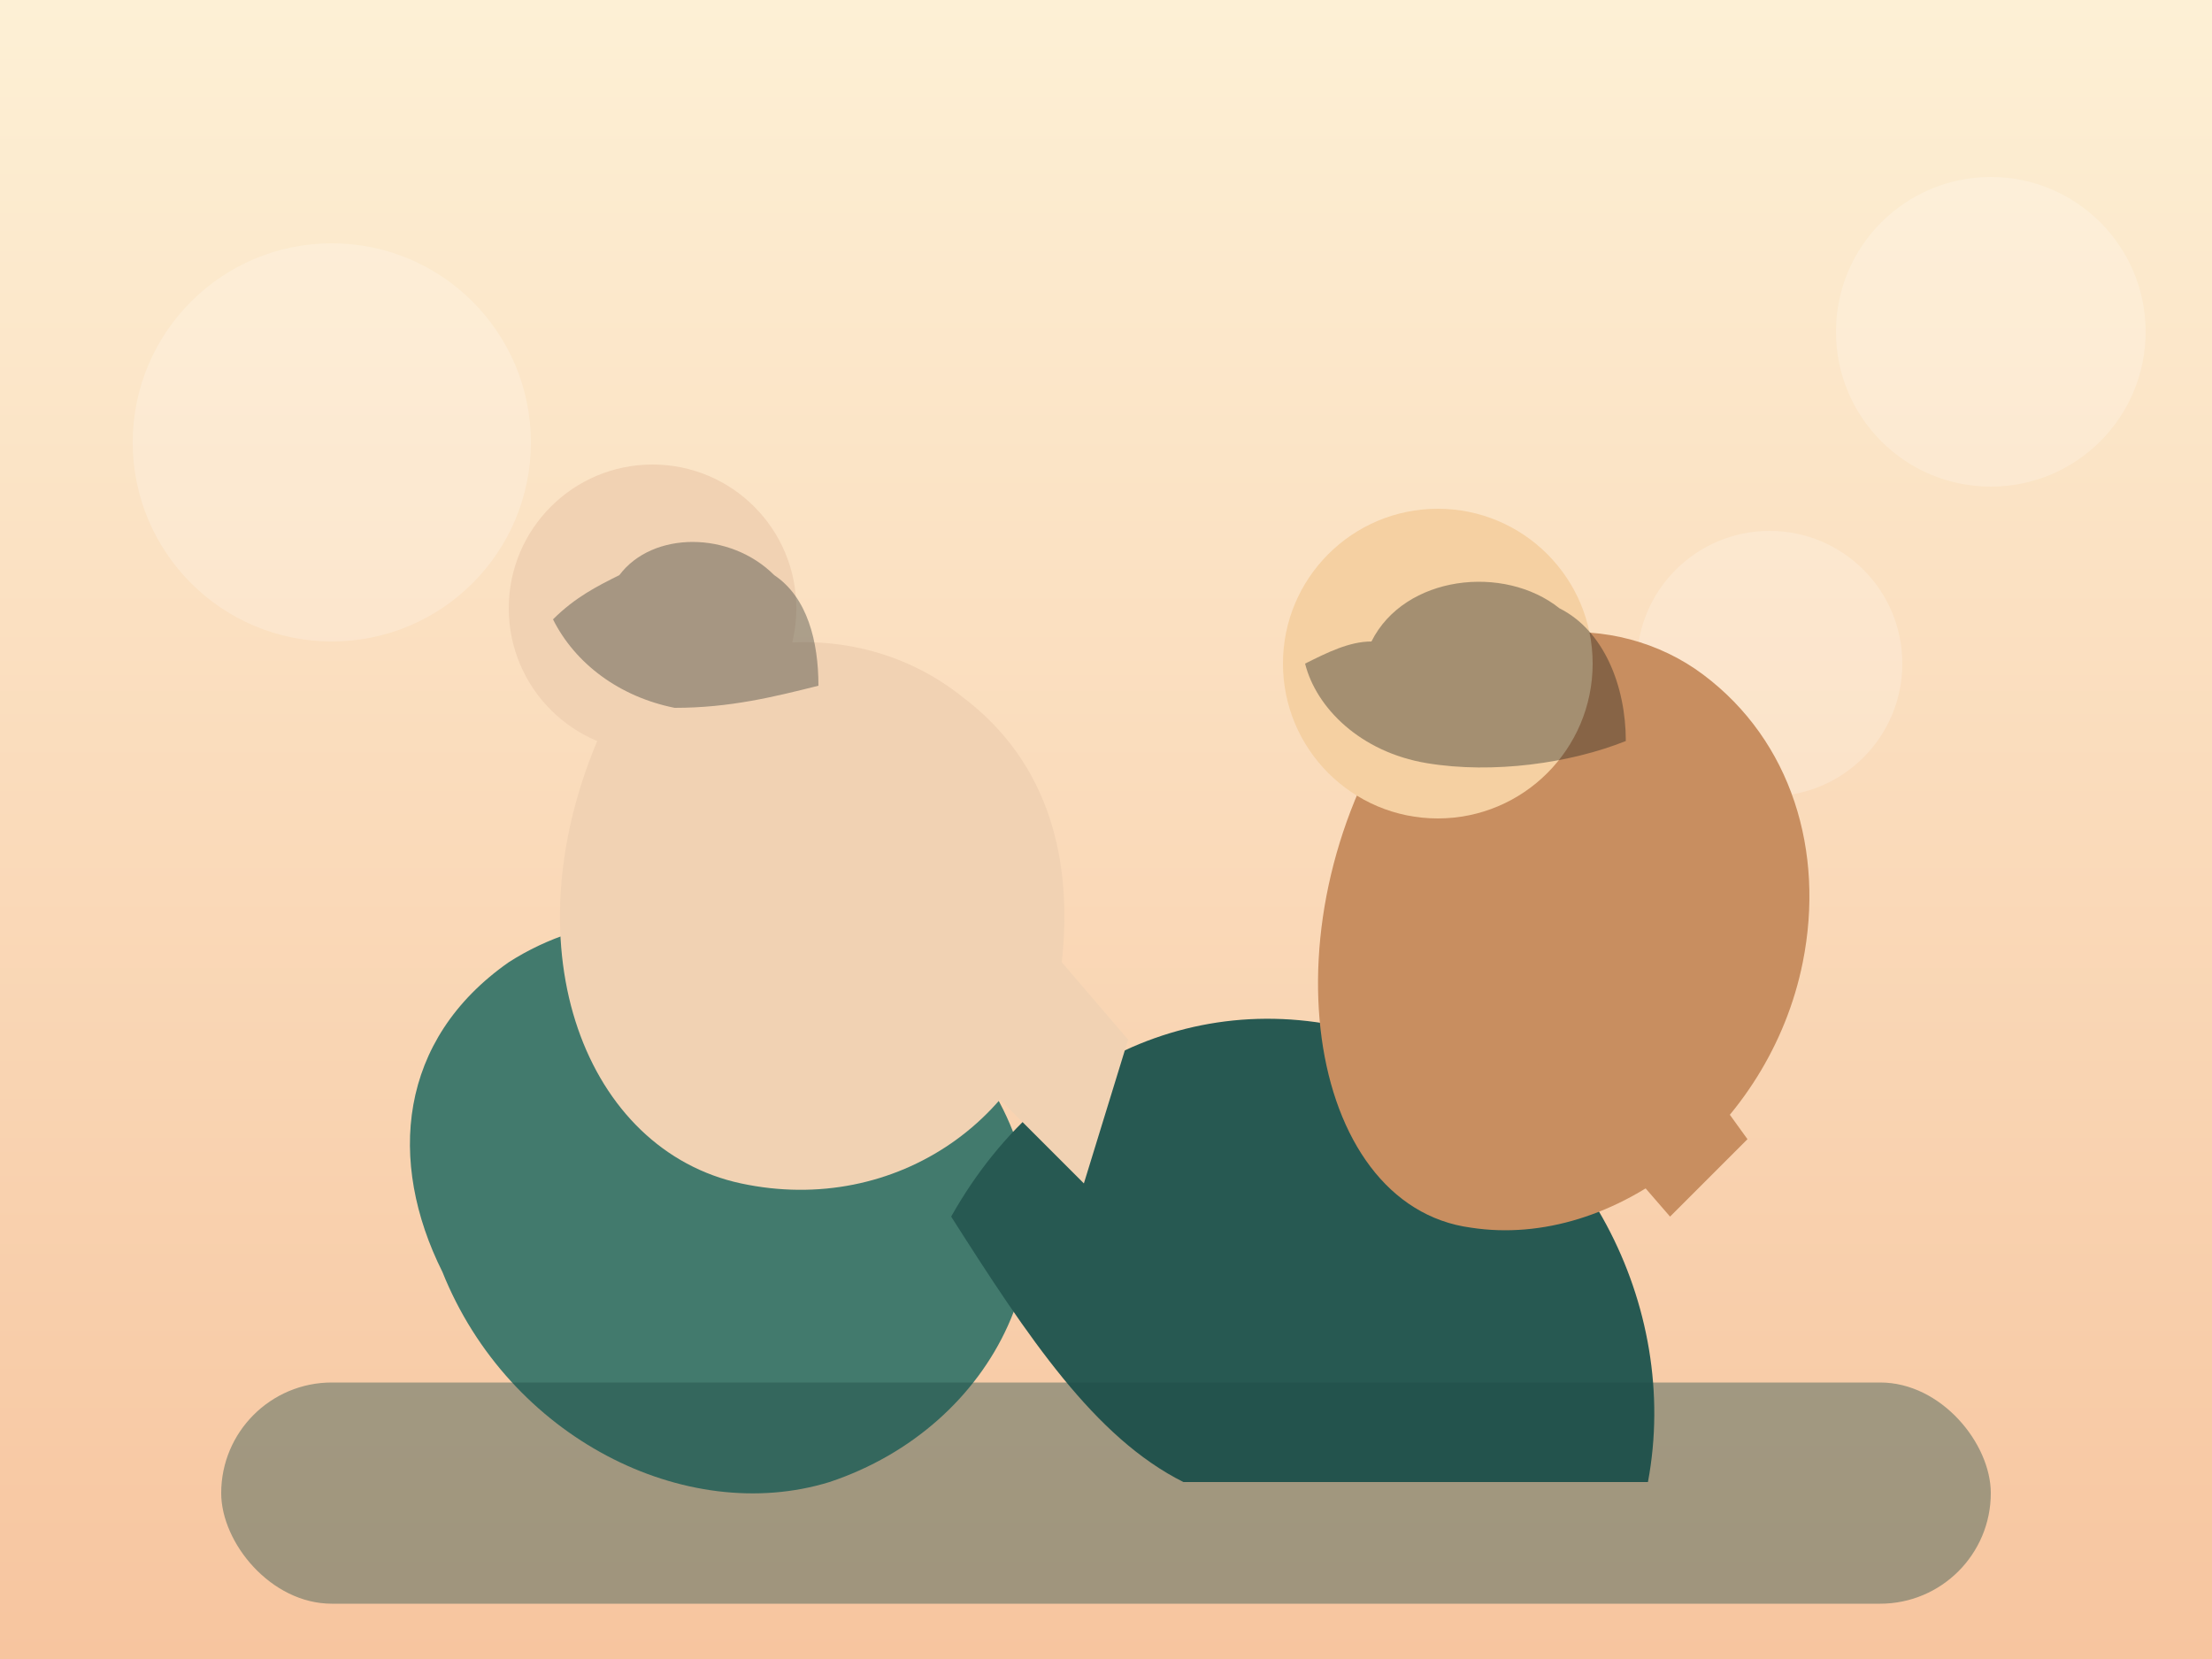 <svg width="400" height="300" viewBox="0 0 400 300" xmlns="http://www.w3.org/2000/svg" role="img" aria-labelledby="title desc">
  <rect x="0" y="0" width="400" height="300" fill="#808080" stroke="none"/>
  <title id="title">Kaumātua performing gentle stretches</title>
  <desc id="desc">Stylised illustration of an older Māori adult stretching alongside a supporter.</desc>
  <defs>
    <linearGradient id="sunrise" x1="0" y1="0" x2="0" y2="1">
      <stop offset="0%" stop-color="#fdf0d5" />
      <stop offset="100%" stop-color="#f7c59f" />
    </linearGradient>
  </defs>
  <rect width="400" height="300" fill="url(#sunrise)" />
  <g fill="#ffffff" opacity="0.2">
    <circle cx="60" cy="80" r="36" />
    <circle cx="360" cy="60" r="28" />
    <circle cx="320" cy="120" r="24" />
  </g>
  <g>
    <path d="M80 230 C 70 210 72 188 92 174 C 120 156 164 170 180 198 C 196 226 180 258 150 268 C 124 276 92 260 80 230 Z" fill="#427a6d" />
    <path d="M108 134 C 124 114 154 110 174 126 C 190 138 194 156 192 174 C 188 202 162 220 134 214 C 106 208 92 172 108 134 Z" fill="#f1d2b3" />
    <path d="M172 220 C 190 188 224 176 256 190 C 286 202 304 236 298 268 L 214 268 C 198 260 186 242 172 220 Z" fill="#275952" />
    <path d="M254 128 C 268 112 292 110 308 122 C 324 134 330 154 326 174 C 320 204 292 226 266 222 C 236 218 228 166 254 128 Z" fill="#c88e60" />
    <path d="M152 156 Q 166 152 180 160 L 204 188 L 196 214 L 170 188 L 152 156 Z" fill="#f1d2b3" />
    <path d="M260 156 Q 276 156 290 170 L 316 206 L 302 220 L 276 190 L 252 168 L 260 156 Z" fill="#c88e60" />
    <circle cx="260" cy="120" r="28" fill="#f5d0a2" />
    <circle cx="118" cy="110" r="26" fill="#f1d2b3" />
    <path d="M112 104 C 118 96 132 96 140 104 C 146 108 148 116 148 124 C 140 126 132 128 122 128 C 112 126 104 120 100 112 C 104 108 108 106 112 104 Z" fill="#1c2626" opacity="0.35" />
    <path d="M248 116 C 254 104 272 102 282 110 C 290 114 294 124 294 134 C 284 138 270 140 258 138 C 246 136 238 128 236 120 C 240 118 244 116 248 116 Z" fill="#0f1918" opacity="0.35" />
    <rect x="40" y="250" width="320" height="40" rx="20" fill="#1e4b46" opacity="0.4" />
  </g>
</svg>
